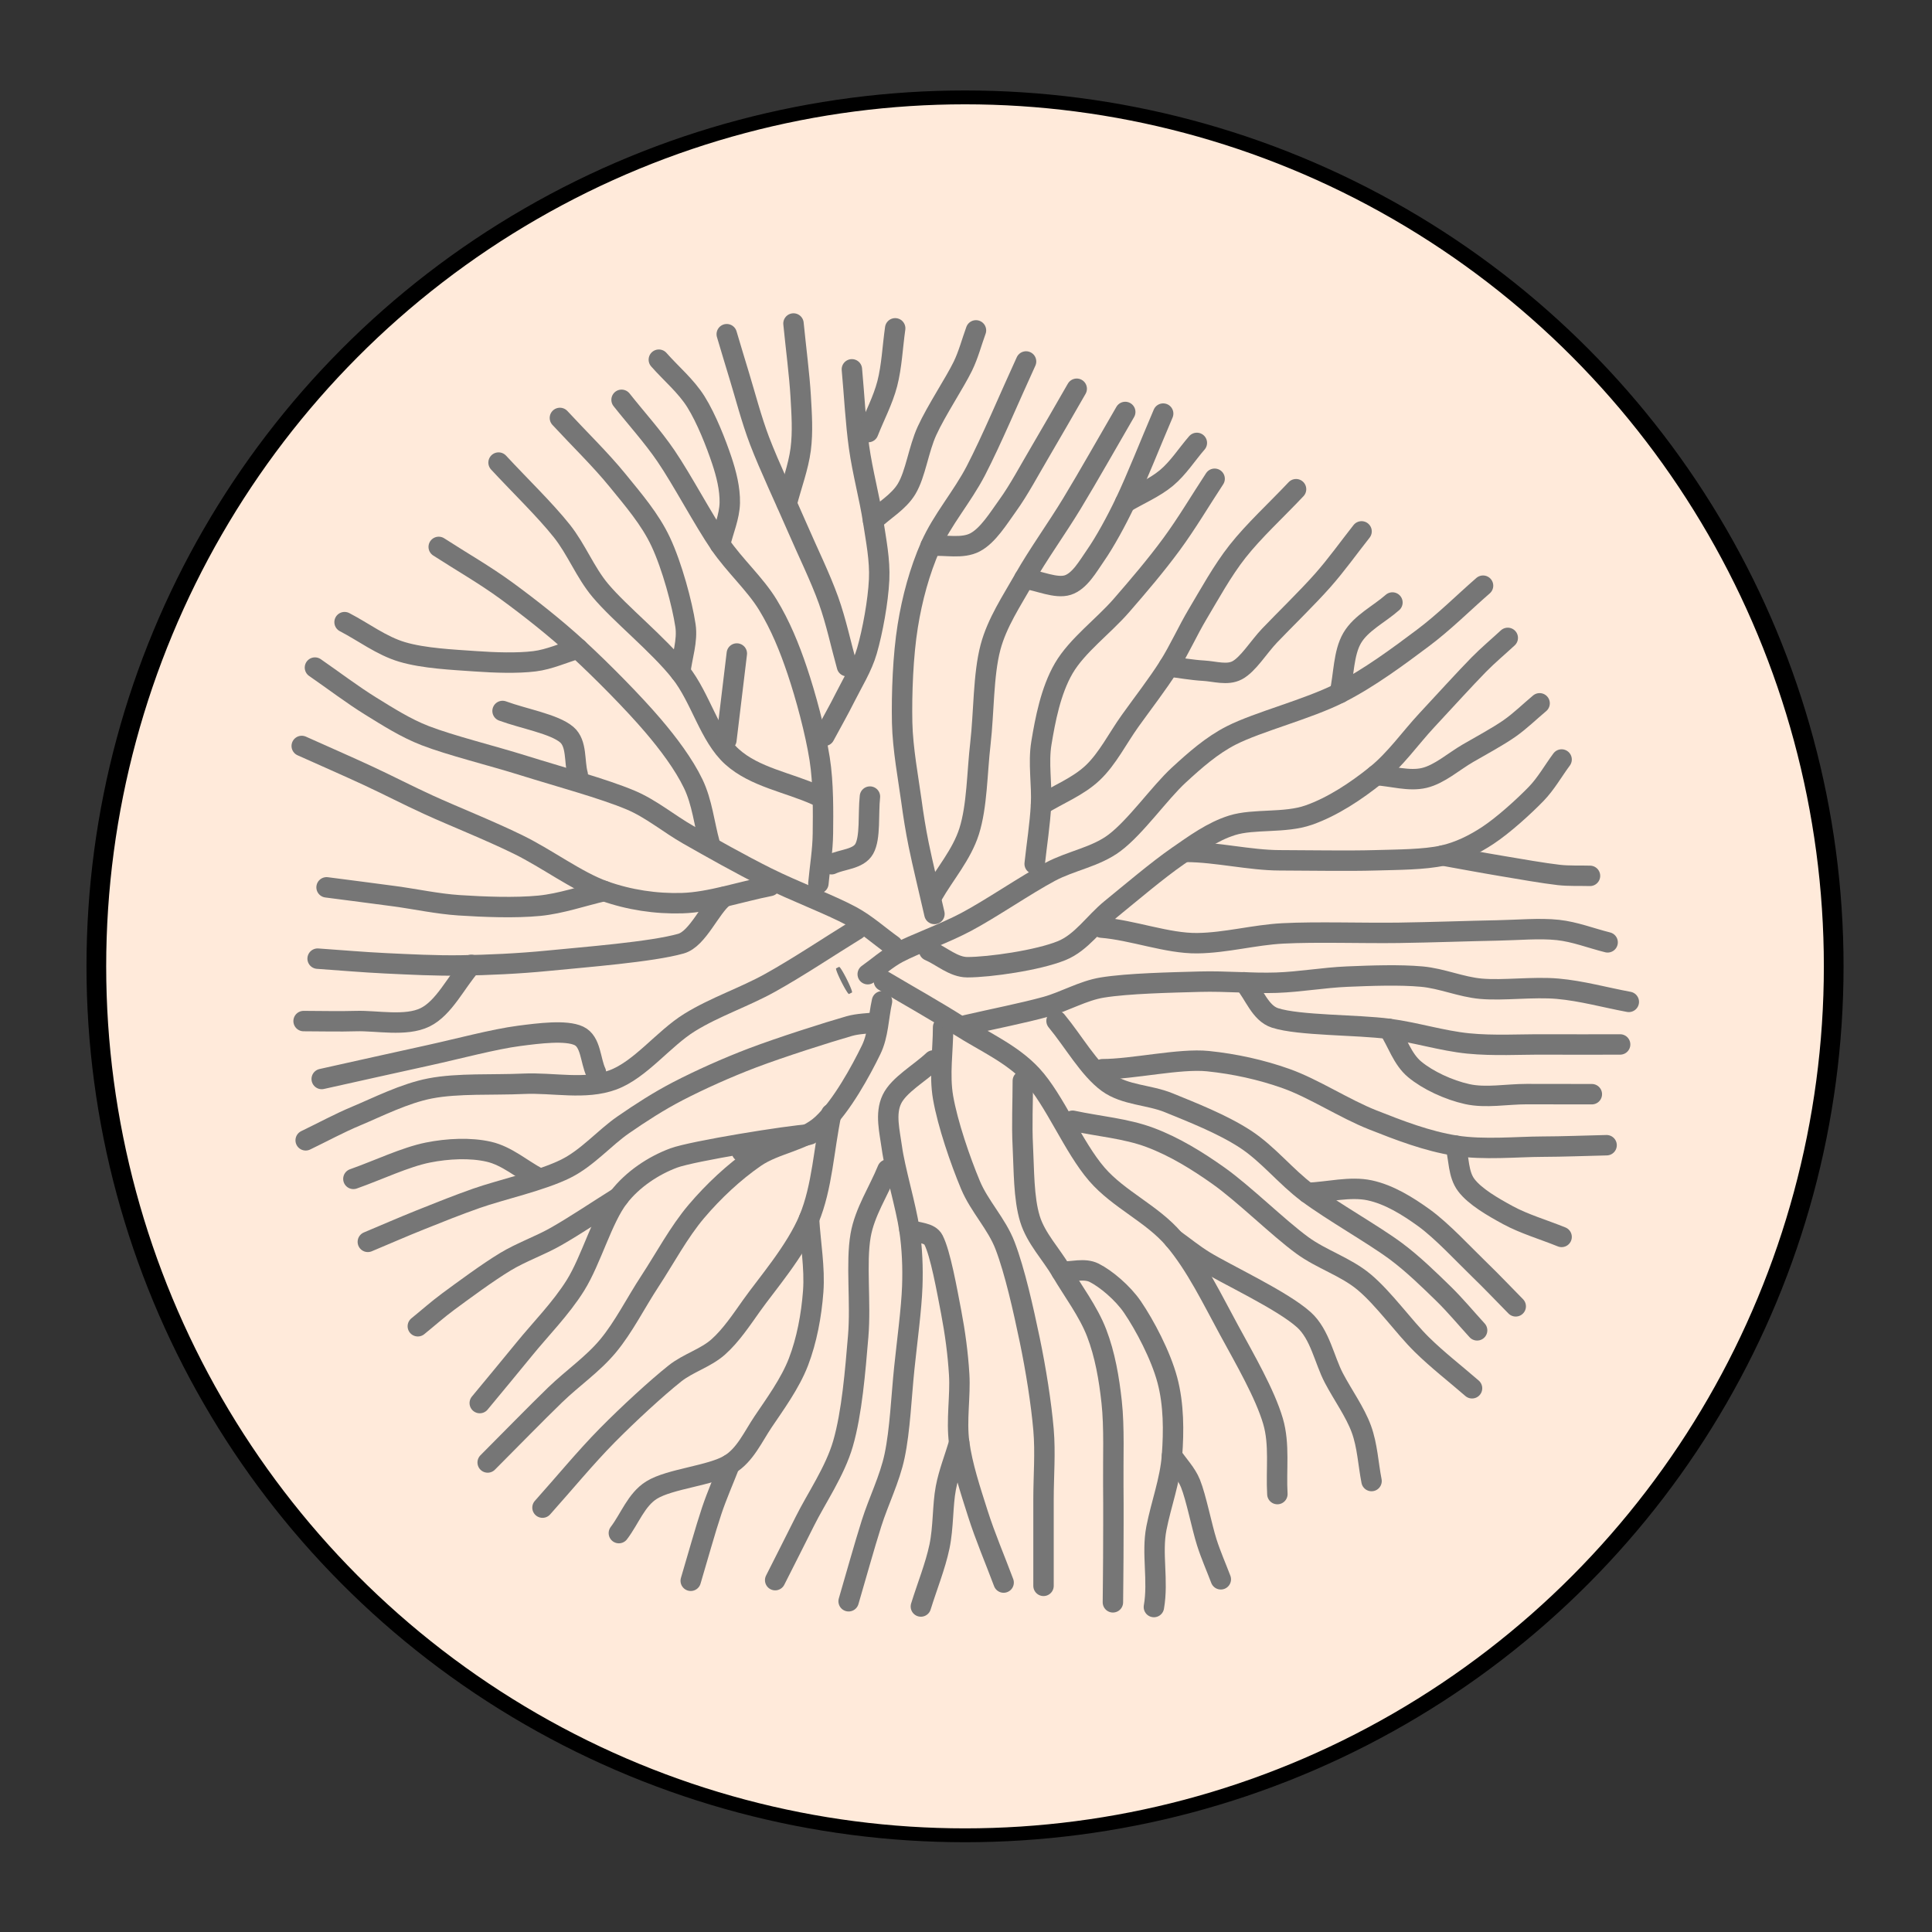 <?xml version="1.0" encoding="UTF-8" standalone="no"?>
<!DOCTYPE svg PUBLIC "-//W3C//DTD SVG 1.1//EN" "http://www.w3.org/Graphics/SVG/1.1/DTD/svg11.dtd">
<svg width="100%" height="100%" viewBox="0 0 1182 1182" version="1.1" xmlns="http://www.w3.org/2000/svg" xmlns:xlink="http://www.w3.org/1999/xlink" xml:space="preserve" xmlns:serif="http://www.serif.com/" style="fill-rule:evenodd;clip-rule:evenodd;stroke-linecap:round;stroke-linejoin:round;stroke-miterlimit:1.5;">
    <rect x="0" y="0" width="1182" height="1182" fill="#333333" stroke="none"/>
    <g id="Conidia-Zoom" serif:id="Conidia Zoom">
    </g>
    <g id="Mycelia-Zoom" serif:id="Mycelia Zoom" transform="matrix(1.5,0,0,1.5,-5122.48,-351.998)">
        <g transform="matrix(2.143,0,0,1.507,2149.25,-1218.22)">
            <ellipse cx="774.306" cy="1225.63" rx="165.333" ry="235.18" style="fill:rgb(255,234,218);stroke:black;stroke-width:3.75px;"/>
        </g>
        <g id="Mycelia" transform="matrix(1,0,0,1,-19.596,4.273)">
            <path d="M3819.24,649.374C3819.24,658.943 3817.61,668.653 3819.24,678.081C3821.11,688.805 3826.2,703.663 3830.41,713.72C3834.07,722.465 3841.13,729.563 3844.51,738.419C3848.54,748.952 3851.96,764.399 3854.58,776.917C3857.1,789.002 3859.26,802.695 3860.2,813.525C3861.01,822.948 3860.2,832.441 3860.2,841.899L3860.2,877.206" style="fill:none;stroke:rgb(118,118,118);stroke-width:8.33px;"/>
            <path d="M3851.76,671.222C3851.76,680.128 3851.3,689.046 3851.76,697.94C3852.25,707.333 3852.05,719.065 3854.68,727.58C3857.13,735.545 3863.32,741.838 3867.53,749.032C3872.06,756.776 3878.45,765.178 3881.87,774.045C3885.28,782.913 3886.95,792.676 3887.99,802.235C3889.13,812.559 3888.55,825.414 3888.66,835.988C3888.76,845.885 3888.68,857.689 3888.66,865.679C3888.64,871.762 3888.55,877.845 3888.5,883.927" style="fill:none;stroke:rgb(118,118,118);stroke-width:8.33px;"/>
            <path d="M3867.53,749.032C3871.96,749.192 3876.86,747.532 3880.83,749.513C3885.65,751.92 3892.52,757.703 3896.46,763.473C3901.44,770.769 3908.02,783.177 3910.71,793.29C3913.36,803.25 3913.35,814.079 3912.6,824.151C3911.86,834.206 3908.17,843.826 3906.24,853.723C3904.23,864.065 3907.12,875.025 3905.22,885.85" style="fill:none;stroke:rgb(118,118,118);stroke-width:8.33px;"/>
            <path d="M3912.6,824.151C3915.11,827.914 3918.44,831.244 3920.13,835.441C3922.49,841.323 3924.72,852.925 3926.78,859.442C3928.41,864.572 3930.6,869.507 3932.51,874.539" style="fill:none;stroke:rgb(118,118,118);stroke-width:8.33px;"/>
            <path d="M3794.32,638.786C3792.84,645.381 3792.85,652.492 3789.89,658.57C3785.84,666.927 3777.86,681.604 3769.96,688.928C3762.48,695.869 3750.91,696.704 3742.52,702.514C3733.96,708.434 3725.63,716.213 3718.64,724.451C3711.5,732.855 3705.69,743.781 3699.68,752.938C3693.91,761.719 3688.99,771.671 3682.55,779.396C3676.3,786.897 3668.07,792.497 3661.05,799.289C3652.88,807.205 3642.68,817.692 3633.49,826.894" style="fill:none;stroke:rgb(118,118,118);stroke-width:8.33px;"/>
            <path d="M3792.4,647.369C3788.59,647.882 3784.66,647.852 3780.96,648.907C3772.47,651.329 3753.1,657.481 3741.46,661.902C3731.1,665.834 3719.89,670.883 3711.11,675.433C3703.34,679.457 3695.96,684.221 3688.76,689.198C3681.15,694.463 3674.19,702.644 3665.44,707.022C3655.47,712.013 3638.82,715.654 3628.91,719.144C3621.17,721.867 3613.32,725.006 3605.94,727.967C3598.78,730.836 3591.72,733.927 3584.61,736.907" style="fill:none;stroke:rgb(118,118,118);stroke-width:8.33px;"/>
            <path d="M3654.04,710.805C3647.35,707.251 3641.35,701.839 3633.96,700.142C3626.47,698.422 3617.23,698.855 3609.1,700.484C3599.89,702.331 3588.85,707.641 3578.72,711.22" style="fill:none;stroke:rgb(118,118,118);stroke-width:8.33px;"/>
            <path d="M3737.16,700.161C3736.34,700.236 3765.72,693.018 3764.88,693.062C3756.33,693.513 3717.03,699.869 3709.41,702.687C3701.04,705.78 3692.58,711.443 3686.95,718.722C3680.27,727.375 3675.74,744.28 3669.31,754.606C3663.42,764.067 3654.89,772.671 3648.39,780.68C3642.4,788.05 3636.3,795.333 3630.26,802.659" style="fill:none;stroke:rgb(118,118,118);stroke-width:8.33px;"/>
            <path d="M3686.95,718.722C3678.43,724.052 3669.09,730.33 3661.38,734.713C3654.69,738.518 3647.3,741.038 3640.71,745.018C3633.37,749.45 3623.3,756.925 3617.34,761.31C3613.08,764.454 3609.12,767.99 3605,771.33" style="fill:none;stroke:rgb(118,118,118);stroke-width:8.33px;"/>
            <path d="M3788.5,627.735C3792.61,624.834 3796.39,621.391 3800.84,619.032C3807.53,615.479 3819.68,611.203 3828.67,606.415C3839.03,600.9 3852.91,591.314 3862.99,585.941C3871.43,581.443 3881.51,579.926 3889.15,574.178C3897.89,567.601 3907.49,553.783 3915.43,546.477C3922,540.435 3928.84,534.392 3936.79,530.342C3947.73,524.771 3968.02,519.676 3981.05,513.052C3993.14,506.908 4005.22,497.893 4014.96,490.596C4023.63,484.102 4031.3,476.38 4039.47,469.272" style="fill:none;stroke:rgb(118,118,118);stroke-width:8.33px;"/>
            <path d="M3981.05,513.052C3982.73,505.582 3982.5,496.794 3986.08,490.641C3989.66,484.488 3997.03,480.97 4002.51,476.135" style="fill:none;stroke:rgb(118,118,118);stroke-width:8.33px;"/>
            <path d="M3856.59,582.737C3857.45,574.732 3858.74,566.762 3859.18,558.723C3859.64,550.503 3857.96,541.738 3859.34,533.416C3860.88,524.129 3863.12,512.147 3868.44,503.002C3873.88,493.663 3884.64,485.807 3891.96,477.378C3899.01,469.268 3906.02,461.047 3912.36,452.428C3918.69,443.822 3924.11,434.585 3929.99,425.664" style="fill:none;stroke:rgb(118,118,118);stroke-width:8.33px;"/>
            <path d="M3859.18,558.723C3866.2,554.352 3874.23,551.286 3880.25,545.609C3886.3,539.896 3890.44,531.519 3895.5,524.446C3900.67,517.216 3906.66,509.504 3911.27,502.23C3915.63,495.335 3918.92,487.808 3923.1,480.805C3927.78,472.979 3933.1,463.195 3939.35,455.273C3946.03,446.792 3955.25,438.373 3963.2,429.923" style="fill:none;stroke:rgb(118,118,118);stroke-width:8.33px;"/>
            <path d="M3911.27,502.23C3915.99,502.8 3920.79,503.682 3925.44,503.941C3930.02,504.196 3935.14,505.93 3939.18,503.784C3943.67,501.405 3947.93,494.33 3952.36,489.667C3958.19,483.55 3967.86,474.173 3974.12,467.082C3979.74,460.722 3984.66,453.778 3989.92,447.126" style="fill:none;stroke:rgb(118,118,118);stroke-width:8.33px;"/>
            <path d="M3815.71,603.167C3813.57,593.751 3810.85,582.647 3809.28,574.919C3808.06,568.921 3807.1,562.869 3806.28,556.803C3805.15,548.502 3802.76,535.746 3802.54,525.11C3802.3,513.259 3802.89,497.708 3804.83,485.694C3806.63,474.512 3809.62,463.396 3814.17,453.024C3818.8,442.466 3827.13,432.944 3832.62,422.345C3839.1,409.812 3846.26,392.666 3853.08,377.826" style="fill:none;stroke:rgb(118,118,118);stroke-width:8.33px;"/>
            <path d="M3814.17,453.024C3820.21,452.545 3827.03,454.359 3832.29,451.586C3837.55,448.812 3841.77,441.87 3845.72,436.384C3850.13,430.272 3854.46,422.115 3858.71,414.912C3863.38,407.006 3868.73,397.603 3873.74,388.948" style="fill:none;stroke:rgb(118,118,118);stroke-width:8.33px;"/>
            <path d="M3814.91,595.58C3819.9,586.859 3826.85,578.999 3829.88,569.418C3833.14,559.097 3833.07,545.592 3834.46,533.653C3835.91,521.144 3835.59,505.582 3838.58,494.366C3841.26,484.307 3847.26,475.413 3852.39,466.357C3857.93,456.579 3865.56,446.048 3871.83,435.697C3878.69,424.374 3886.3,410.846 3893.53,398.42" style="fill:none;stroke:rgb(118,118,118);stroke-width:8.33px;"/>
            <path d="M3852.39,466.357C3858.3,467.244 3865.28,470.57 3870.11,469.019C3874.93,467.467 3878.22,461.54 3881.34,457.047C3885.24,451.446 3889.91,442.876 3893.47,435.415C3898.08,425.755 3903.82,411.194 3909,399.083" style="fill:none;stroke:rgb(118,118,118);stroke-width:8.33px;"/>
            <path d="M3893.47,435.415C3899.09,432.06 3905.44,429.412 3910.32,425.349C3915.17,421.306 3918.6,415.807 3922.74,411.036" style="fill:none;stroke:rgb(118,118,118);stroke-width:8.33px;"/>
            <path d="M3798.66,616.006C3793.05,612.011 3787.9,607.294 3781.84,604.023C3773.3,599.41 3758.51,593.855 3747.42,588.329C3736.52,582.895 3724.58,576.14 3715.31,570.869C3707.35,566.346 3700.22,560.256 3691.78,556.706C3680.64,552.013 3662.39,547.097 3648.41,542.714C3634.95,538.493 3618.36,534.46 3607.92,530.408C3600.1,527.372 3592.94,522.815 3585.8,518.405C3578.32,513.783 3570.63,507.918 3563.04,502.675" style="fill:none;stroke:rgb(118,118,118);stroke-width:8.33px;"/>
            <path d="M3768.38,590.689C3768.99,583.909 3770.16,577.156 3770.22,570.348C3770.31,561.879 3770.48,549.917 3768.89,539.873C3767.14,528.801 3763.26,514.38 3759.73,503.911C3756.61,494.623 3752.87,485.425 3747.76,477.063C3742.51,468.485 3734.19,461.078 3728.28,452.444C3721.36,442.326 3712.91,426.19 3706.21,416.36C3700.73,408.319 3694.14,401.096 3688.1,393.464" style="fill:none;stroke:rgb(118,118,118);stroke-width:8.33px;"/>
            <path d="M3728.28,452.444C3729.6,446.788 3732.12,441.195 3732.24,435.477C3732.35,429.759 3730.84,423.713 3728.97,418.136C3726.67,411.269 3722.71,401.113 3718.43,394.274C3714.38,387.805 3708.34,382.824 3703.3,377.099" style="fill:none;stroke:rgb(118,118,118);stroke-width:8.33px;"/>
            <path d="M3773.75,582.882C3778.19,580.795 3784.66,580.891 3787.08,576.62C3789.69,572.022 3788.63,562.403 3789.4,555.295" style="fill:none;stroke:rgb(118,118,118);stroke-width:8.33px;"/>
            <path d="M3770.87,530.511C3773.71,525.212 3776.71,519.994 3779.39,514.616C3782.28,508.835 3786.28,502.473 3788.19,495.827C3790.49,487.861 3792.73,475.662 3793.15,466.82C3793.53,458.771 3791.89,450.74 3790.68,442.774C3789.32,433.778 3786.38,422.904 3784.97,412.846C3783.53,402.556 3783.02,391.636 3782.04,381.031" style="fill:none;stroke:rgb(118,118,118);stroke-width:8.33px;"/>
            <path d="M3790.68,442.774C3795.24,438.44 3801.14,435.172 3804.38,429.774C3808.04,423.659 3809.2,413.691 3812.69,406.082C3816.51,397.746 3823.97,386.579 3827.3,379.756C3829.57,375.094 3830.87,370.015 3832.65,365.145" style="fill:none;stroke:rgb(118,118,118);stroke-width:8.33px;"/>
            <path d="M3788.71,406.625C3791.29,400.045 3794.69,393.729 3796.47,386.887C3798.3,379.834 3798.63,371.834 3799.7,364.308" style="fill:none;stroke:rgb(118,118,118);stroke-width:8.33px;"/>
            <path d="M3780.02,502.089C3777.52,493.134 3775.64,483.977 3772.51,475.224C3769.14,465.827 3764.06,455.54 3759.81,445.711C3755.13,434.879 3748.34,420.537 3744.4,410.229C3741.11,401.629 3738.39,391.118 3736.16,383.863C3734.4,378.154 3732.72,372.421 3731,366.7" style="fill:none;stroke:rgb(118,118,118);stroke-width:8.33px;"/>
            <path d="M3755.49,435.762C3757.38,428.394 3760.21,420.943 3761.16,413.659C3762.08,406.519 3761.57,399.247 3761.16,392.058C3760.67,383.505 3759.2,372.245 3758.22,362.338" style="fill:none;stroke:rgb(118,118,118);stroke-width:8.33px;"/>
            <path d="M3767.68,554.767C3756.16,549.525 3742.42,547.412 3733.15,539.041C3723.88,530.671 3720.42,515.111 3712.05,504.544C3703.1,493.24 3687.49,480.816 3679.44,471.217C3673.24,463.835 3669.73,454.488 3663.73,446.949C3656.82,438.257 3646.53,428.359 3637.93,419.064" style="fill:none;stroke:rgb(118,118,118);stroke-width:8.33px;"/>
            <path d="M3712.05,504.544C3712.75,498.204 3715.11,491.832 3714.16,485.524C3712.83,476.662 3708.7,461.258 3704.06,451.369C3699.7,442.076 3692.82,434.147 3686.35,426.188C3679.49,417.769 3670.75,409.3 3662.95,400.856" style="fill:none;stroke:rgb(118,118,118);stroke-width:8.33px;"/>
            <path d="M3730.86,532.23C3732.28,520.467 3733.7,508.704 3735.11,496.941" style="fill:none;stroke:rgb(118,118,118);stroke-width:8.33px;"/>
            <path d="M3724.03,574.423C3721.8,566.302 3720.98,557.65 3717.33,550.06C3713.47,542.036 3707.12,533.612 3700.87,526.279C3693.03,517.095 3680.25,504.117 3670.3,494.959C3661.09,486.49 3650.61,478.248 3641.15,471.331C3632.29,464.858 3622.73,459.415 3613.52,453.457" style="fill:none;stroke:rgb(118,118,118);stroke-width:8.33px;"/>
            <path d="M3670.3,494.959C3664.39,496.675 3658.69,499.354 3652.59,500.106C3645.63,500.964 3636.54,500.671 3628.55,500.106C3619.55,499.471 3607.47,498.953 3598.57,496.292C3590.13,493.772 3582.93,488.192 3575.12,484.143" style="fill:none;stroke:rgb(118,118,118);stroke-width:8.33px;"/>
            <path d="M3670.23,546.357C3668.72,540.904 3670.02,533.654 3665.7,529.997C3660.59,525.667 3648.27,523.583 3639.56,520.376" style="fill:none;stroke:rgb(118,118,118);stroke-width:8.33px;"/>
            <path d="M3784.01,609.503C3772.26,616.741 3760.11,624.898 3748.75,631.216C3738.08,637.155 3726.28,640.999 3715.89,647.413C3705.19,654.021 3695.82,666.694 3684.52,670.863C3673.22,675.032 3660.23,671.865 3648.09,672.429C3635.68,673.005 3621.4,672.132 3610.04,674.32C3599.52,676.346 3588.4,682.027 3579.94,685.556C3572.88,688.499 3566.15,692.181 3559.26,695.493" style="fill:none;stroke:rgb(118,118,118);stroke-width:8.33px;"/>
            <path d="M3748.61,591.735C3736.7,594.075 3724.15,598.406 3712.89,598.753C3702.15,599.084 3691.16,597.426 3681.04,593.816C3669.89,589.839 3657.93,580.738 3646.01,574.892C3634.05,569.021 3619.5,563.287 3609.26,558.594C3600.95,554.79 3592.84,550.576 3584.56,546.732C3575.96,542.741 3566.62,538.676 3557.65,534.647" style="fill:none;stroke:rgb(118,118,118);stroke-width:8.33px;"/>
            <path d="M3681.04,593.816C3672.21,595.817 3663.56,598.934 3654.55,599.819C3644.69,600.788 3631.73,600.277 3621.88,599.628C3613,599.043 3604.26,597.118 3595.44,595.925C3586.42,594.705 3577,593.515 3567.78,592.31" style="fill:none;stroke:rgb(118,118,118);stroke-width:8.33px;"/>
            <path d="M3729.81,596.221C3724.17,600.688 3719.25,613.288 3712.34,615.266C3700.45,618.665 3672.87,620.78 3657.91,622.263C3646.19,623.425 3633.65,623.992 3622.62,624.162C3612.33,624.321 3601.5,623.746 3591.76,623.285C3582.54,622.848 3573.34,622.024 3564.13,621.393" style="fill:none;stroke:rgb(118,118,118);stroke-width:8.33px;"/>
            <path d="M3626.79,623.938C3620.5,631.07 3615.75,641.515 3607.93,645.335C3600.12,649.155 3588.15,646.603 3579.9,646.857C3572.74,647.077 3565.57,646.857 3558.41,646.857" style="fill:none;stroke:rgb(118,118,118);stroke-width:8.33px;"/>
            <path d="M3677.64,667.771C3675.33,662.812 3675.64,655.24 3670.69,652.894C3665.46,650.414 3654.35,651.847 3646.29,652.894C3636,654.228 3621.4,658.185 3608.97,660.9C3595.56,663.831 3580.19,667.287 3565.8,670.48" style="fill:none;stroke:rgb(118,118,118);stroke-width:8.33px;"/>
            <path d="M3795.09,630.505C3805.44,636.662 3816.07,642.571 3826.12,648.976C3836.09,655.326 3847.41,660.257 3855.43,668.935C3864.74,679.001 3872.32,698.216 3881.98,709.371C3890.95,719.728 3904.54,725.418 3913.41,735.864C3922.38,746.441 3929.1,760.473 3935.84,772.833C3942.42,784.923 3950.51,798.866 3953.8,810.023C3956.61,819.554 3954.99,829.861 3955.58,839.78" style="fill:none;stroke:rgb(118,118,118);stroke-width:8.33px;"/>
            <path d="M3913.41,735.864C3917.48,738.771 3921.37,741.95 3925.62,744.585C3934.46,750.055 3957.57,760.706 3966.4,768.682C3973.01,774.65 3974.72,785.005 3978.62,792.437C3982.29,799.419 3987.28,806.27 3989.84,813.274C3992.31,820.033 3992.61,827.399 3993.99,834.462" style="fill:none;stroke:rgb(118,118,118);stroke-width:8.33px;"/>
            <path d="M3872.06,687.505C3882.63,689.794 3893.85,690.631 3903.77,694.373C3913.69,698.114 3922.91,703.808 3931.58,709.956C3941.92,717.283 3955.88,731.126 3965.76,738.338C3973.62,744.073 3983.38,747.014 3990.86,753.228C3998.98,759.972 4007.14,771.572 4014.5,778.805C4020.95,785.151 4028.15,790.685 4034.98,796.624" style="fill:none;stroke:rgb(118,118,118);stroke-width:8.33px;"/>
            <path d="M3828.75,648.497C3839.55,646.005 3851.92,643.575 3861.16,641.021C3868.97,638.862 3876.18,634.478 3884.18,633.175C3894.66,631.469 3912.18,631.116 3924.02,630.787C3934.42,630.498 3945.22,631.545 3955.23,631.201C3964.87,630.869 3974.43,629.123 3984.07,628.719C3993.95,628.306 4005.41,627.895 4014.5,628.719C4022.66,629.46 4030.43,632.938 4038.59,633.667C4047.83,634.492 4059.88,632.774 4069.93,633.667C4079.72,634.536 4089.26,637.238 4098.92,639.024" style="fill:none;stroke:rgb(118,118,118);stroke-width:8.33px;"/>
            <path d="M3942.01,631.025C3946.22,635.876 3948.52,643.61 3954.64,645.578C3964.47,648.746 3987.91,648.295 4001.04,650.029C4011.92,651.465 4022.79,654.921 4033.41,655.981C4043.82,657.019 4054.46,656.322 4064.79,656.39C4074.98,656.457 4085.18,656.39 4095.38,656.39" style="fill:none;stroke:rgb(118,118,118);stroke-width:8.33px;"/>
            <path d="M4001.04,650.029C4004.56,655.537 4006.56,662.373 4011.58,666.552C4016.91,670.988 4025.41,674.962 4033.02,676.644C4040.62,678.326 4049.14,676.639 4057.2,676.644C4065.67,676.65 4074.96,676.666 4083.84,676.678" style="fill:none;stroke:rgb(118,118,118);stroke-width:8.33px;"/>
            <path d="M3865.51,646.782C3872.46,655.182 3878.74,666.418 3886.37,671.983C3893.43,677.134 3903.19,676.862 3911.28,680.174C3920.62,683.998 3932.97,688.802 3942.41,694.929C3951.81,701.041 3958.87,710.239 3967.87,716.938C3978.11,724.561 3994.63,733.831 4003.86,740.672C4010.83,745.833 4017.73,752.6 4023.26,757.987C4028.13,762.727 4032.46,767.993 4037.05,772.996" style="fill:none;stroke:rgb(118,118,118);stroke-width:8.33px;"/>
            <path d="M3967.87,716.938C3976.32,716.588 3985.3,714.199 3993.21,715.89C4001.13,717.58 4008.64,722.243 4015.35,727.081C4022.81,732.466 4031.73,742.177 4037.97,748.197C4043.03,753.08 4047.86,758.203 4052.8,763.206" style="fill:none;stroke:rgb(118,118,118);stroke-width:8.33px;"/>
            <path d="M3884.27,666.483C3896.63,666.483 3915.77,662.012 3927.28,663.201C3938.12,664.322 3948.93,666.673 3959.21,670.335C3970.4,674.324 3982.9,682.577 3994.41,687.132C4005.39,691.48 4016.71,695.84 4028.24,697.664C4039.78,699.488 4053.35,698.108 4063.62,698.078C4072.37,698.053 4081.11,697.683 4089.86,697.486" style="fill:none;stroke:rgb(118,118,118);stroke-width:8.33px;"/>
            <path d="M4028.24,697.664C4029.7,703.032 4029.27,709.329 4032.63,713.768C4036.2,718.498 4043.53,722.704 4049.69,726.049C4056.17,729.57 4064.23,731.944 4071.51,734.891" style="fill:none;stroke:rgb(118,118,118);stroke-width:8.33px;"/>
            <path d="M3813.57,618.135C3818.77,620.386 3823.5,624.889 3829.16,624.888C3838.17,624.887 3857.85,622.087 3867.6,618.13C3875.73,614.834 3880.9,606.686 3887.7,601.147C3895.59,594.725 3906.7,585.283 3914.93,579.595C3921.92,574.764 3929,569.558 3937.11,567.016C3946.01,564.226 3958.56,566.267 3968.34,562.854C3978.12,559.442 3987.76,552.997 3995.8,546.539C4003.75,540.154 4009.64,531.566 4016.59,524.103C4023.58,516.591 4032.25,507.058 4037.74,501.468C4041.5,497.648 4045.62,494.201 4049.55,490.567" style="fill:none;stroke:rgb(118,118,118);stroke-width:8.33px;"/>
            <path d="M3995.8,546.539C4002.36,546.919 4009.24,549.166 4015.49,547.679C4021.74,546.192 4027.5,540.977 4033.3,537.615C4038.99,534.314 4045.38,530.905 4050.25,527.511C4054.63,524.462 4058.44,520.673 4062.54,517.254" style="fill:none;stroke:rgb(118,118,118);stroke-width:8.33px;"/>
            <path d="M3918.68,577.855C3930.47,577.903 3944.6,581.261 3956.39,581.283C3968.81,581.307 3984.39,581.608 3995.51,581.283C4004.73,581.014 4015.45,581.029 4023.1,579.335C4029.65,577.886 4035.86,574.808 4041.45,571.114C4047.78,566.93 4056.09,559.39 4061.1,554.232C4065.16,550.048 4068.04,544.856 4071.51,540.168" style="fill:none;stroke:rgb(118,118,118);stroke-width:8.33px;"/>
            <path d="M4023.1,579.335C4030.92,580.73 4038.73,582.207 4046.57,583.52C4054.44,584.841 4064.27,586.573 4070.36,587.257C4074.58,587.731 4078.85,587.502 4083.09,587.625" style="fill:none;stroke:rgb(118,118,118);stroke-width:8.33px;"/>
            <path d="M3883.85,608.733C3896.64,609.761 3910.7,615.241 3922.92,615.09C3934.63,614.944 3946.14,611.7 3957.84,611.097C3971.52,610.392 3990.48,611.059 4005.05,610.858C4018.45,610.673 4034.43,610.084 4045.25,609.89C4053.5,609.742 4062.49,608.886 4070,609.695C4076.93,610.442 4083.52,613.062 4090.28,614.746" style="fill:none;stroke:rgb(118,118,118);stroke-width:8.33px;"/>
            <g transform="matrix(0.274,0.364,0.364,0.817,2513.04,-1260.97)">
                <path d="M3777.63,632.191C3782.1,629.95 3786.57,627.708 3791.03,625.467" style="fill:none;stroke:rgb(118,118,118);stroke-width:11.7px;"/>
            </g>
            <path d="M3815.24,662.919C3809.61,668.207 3801.16,672.863 3798.34,678.781C3795.52,684.694 3797.46,691.937 3798.34,698.427C3799.53,707.282 3804.11,722.463 3805.5,731.912C3806.63,739.575 3806.95,747.379 3806.67,755.119C3806.32,764.529 3804.57,777.295 3803.42,788.372C3802.22,799.887 3801.69,813.65 3799.46,824.207C3797.46,833.69 3792.97,842.476 3790.05,851.716C3786.93,861.597 3783.82,872.902 3780.71,883.495" style="fill:none;stroke:rgb(118,118,118);stroke-width:8.33px;"/>
            <path d="M3805.5,731.912C3808.78,733.327 3813.73,732.971 3815.34,736.157C3818.18,741.761 3820.78,756.399 3822.53,765.532C3824.13,773.923 3825.28,782.424 3825.8,790.95C3826.35,799.83 3824.57,809.604 3825.8,818.808C3827.07,828.26 3830.38,838.185 3833.39,847.664C3836.41,857.174 3840.42,866.466 3843.93,875.867" style="fill:none;stroke:rgb(118,118,118);stroke-width:8.33px;"/>
            <path d="M3825.8,818.808C3823.99,824.966 3821.56,830.976 3820.36,837.283C3819.02,844.346 3819.41,853.345 3817.76,861.188C3816.06,869.246 3812.7,877.485 3810.18,885.633" style="fill:none;stroke:rgb(118,118,118);stroke-width:8.33px;"/>
            <path d="M3773.61,684.689C3770.6,698.979 3769.97,714.541 3764.56,727.561C3759.16,740.581 3747.37,754.105 3741.19,762.809C3736.98,768.736 3732.73,775.149 3727.51,779.783C3722.33,784.369 3715.22,786.305 3709.82,790.614C3702.28,796.621 3691.03,806.968 3682.28,815.825C3673.29,824.94 3664.66,835.478 3655.85,845.305" style="fill:none;stroke:rgb(118,118,118);stroke-width:8.33px;"/>
            <path d="M3796.54,707.436C3792.9,716.36 3787.28,724.714 3785.61,734.207C3783.62,745.537 3785.77,761.724 3784.61,775.416C3783.41,789.576 3782.06,806.592 3778.43,819.17C3775.17,830.488 3767.46,841.599 3762.85,850.885C3758.86,858.908 3754.78,866.885 3750.75,874.884" style="fill:none;stroke:rgb(118,118,118);stroke-width:8.33px;"/>
            <path d="M3764.56,727.561C3765.13,737.428 3766.98,747.441 3766.26,757.163C3765.53,766.885 3763.64,777.036 3760.24,785.894C3756.85,794.716 3750.49,803.352 3745.82,810.31C3741.73,816.406 3738.49,823.81 3732.23,827.643C3724.66,832.283 3707.89,833.472 3700.35,838.147C3694.1,842.021 3691.45,849.847 3687,855.696" style="fill:none;stroke:rgb(118,118,118);stroke-width:8.33px;"/>
            <path d="M3732.23,827.643C3729.78,833.943 3727.03,840.134 3724.88,846.543C3722.23,854.459 3719.16,865.608 3716.31,875.141" style="fill:none;stroke:rgb(118,118,118);stroke-width:8.33px;"/>
        </g>
    </g>
</svg>
